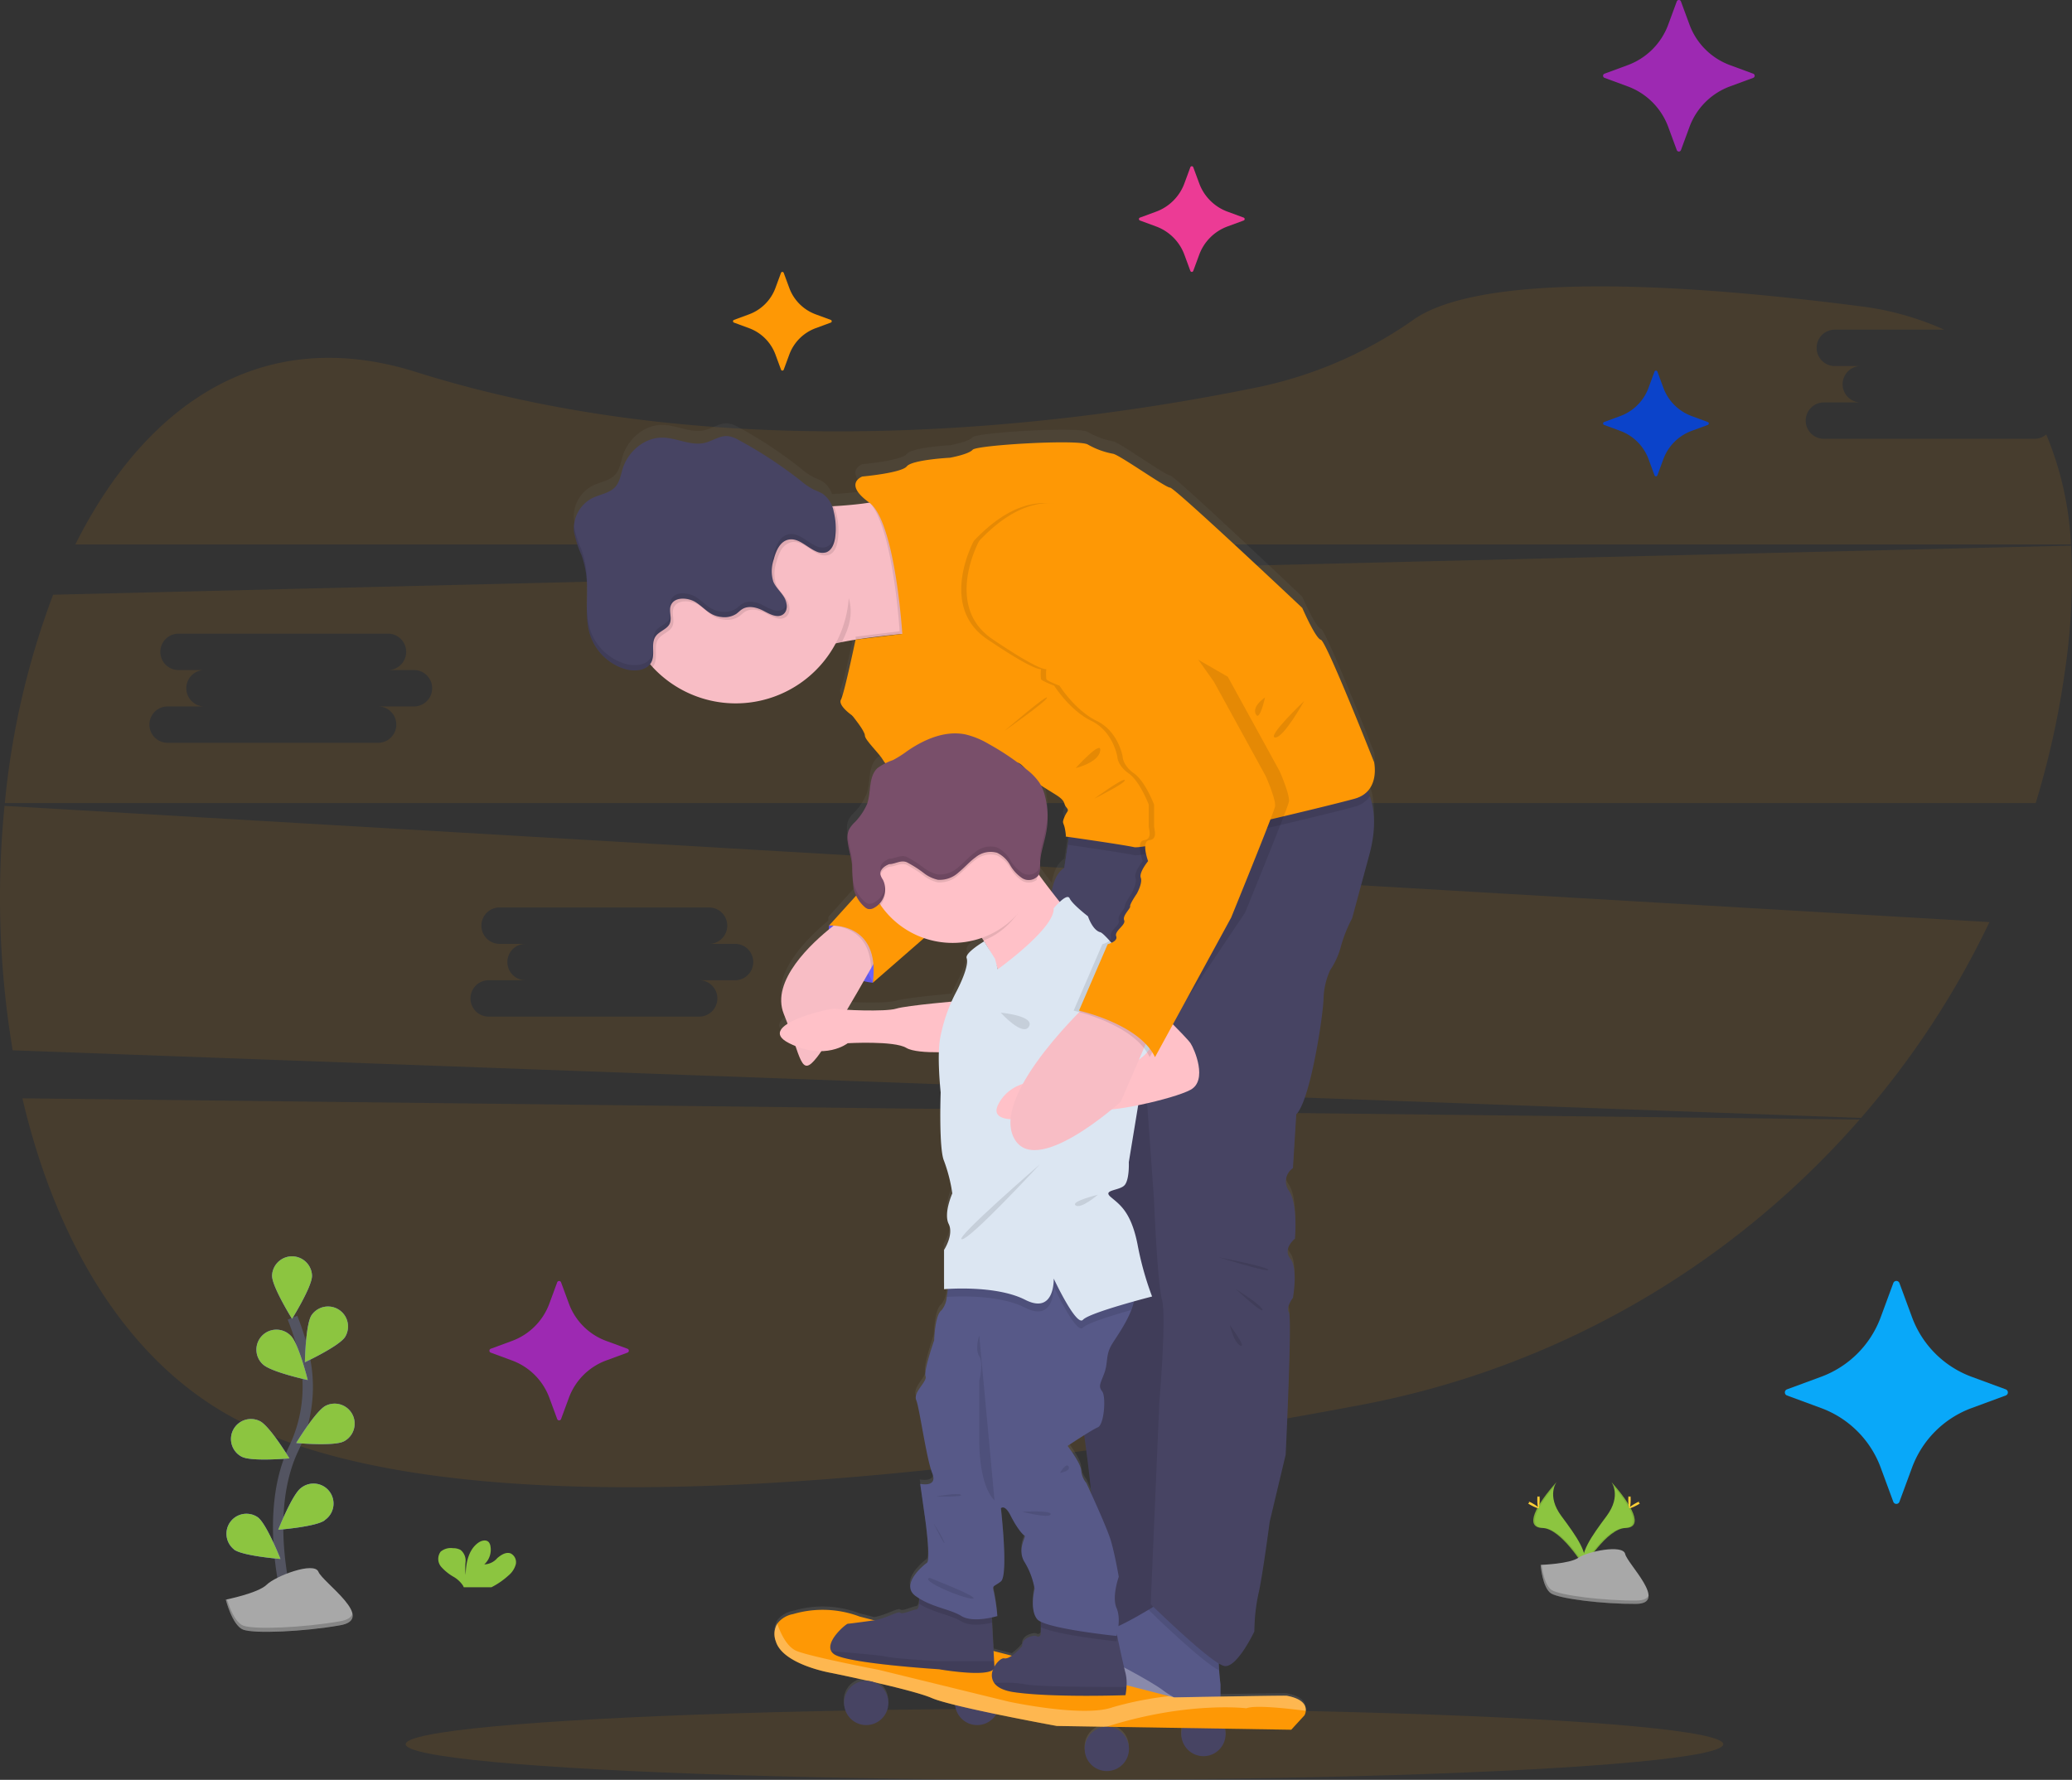 <svg xmlns="http://www.w3.org/2000/svg" xmlns:xlink="http://www.w3.org/1999/xlink" width="401.795" height="345.194" viewBox="0 0 401.795 345.194">
  <rect x="0" y="0" width="401.795" height="345.194" fill="#333333" stroke="none"/>
  <defs>
    <linearGradient id="linear-gradient" x1="0.5" y1="1.001" x2="0.5" gradientUnits="objectBoundingBox">
      <stop offset="0" stop-color="gray" stop-opacity="0.251"/>
      <stop offset="0.54" stop-color="gray" stop-opacity="0.122"/>
      <stop offset="1" stop-color="gray" stop-opacity="0.102"/>
    </linearGradient>
  </defs>
  <g id="Group_15417" data-name="Group 15417" transform="translate(-13.103 -225.456)">
    <g id="undraw_fatherhood_7i19" transform="translate(13.112 281.003)">
      <path id="Path_14" data-name="Path 14" d="M63.3,484.53c6.358,27.174,19.817,50.664,41.084,62.065,44.208,23.662,143.9,11.456,218.3-2.564a170.371,170.371,0,0,0,96.883-55.382Z" transform="translate(-58.966 -327.063)" fill="#fe9805" opacity="0.1"/>
      <path id="Path_15" data-name="Path 15" d="M471.248,84.117H430.424a3.527,3.527,0,0,1,0-7.054h7.057a3.53,3.53,0,0,1,0-7.057h-5.039a3.53,3.53,0,0,1,0-7.057H453.75a56.376,56.376,0,0,0-16.623-4.582c-58.1-7.46-78.842-2.523-86.16,2.564A81.363,81.363,0,0,1,321.1,74.02c-35.847,7.394-102.885,16.294-163.647-2.849-30.2-9.522-52.642,6.563-66.1,33.43H478.335a63.053,63.053,0,0,0-4.794-21.329A3.5,3.5,0,0,1,471.248,84.117Z" transform="translate(-76.75 -54.56)" fill="#fe9805" opacity="0.1"/>
      <path id="Path_16" data-name="Path 16" d="M52.319,329.66A179.859,179.859,0,0,0,53.9,377.069L412.325,390.18a168.411,168.411,0,0,0,24.9-37.982ZM194.08,363.478h-7.057a3.527,3.527,0,1,1,0,7.054H146.2a3.527,3.527,0,0,1,0-7.054h7.057a3.53,3.53,0,0,1,0-7.057h-5.039a3.53,3.53,0,0,1,0-7.057h40.824a3.53,3.53,0,0,1,0,7.057h5.039a3.53,3.53,0,0,1,0,7.057Z" transform="translate(-51.45 -228.911)" fill="#fe9805" opacity="0.1"/>
      <path id="Path_17" data-name="Path 17" d="M454.676,191.84,63.365,201.362A156.127,156.127,0,0,0,54,241.768H447.82a167.388,167.388,0,0,0,5.688-25.757A122.036,122.036,0,0,0,454.676,191.84ZM133.443,223.028h-7.057a3.527,3.527,0,1,1,0,7.054H85.562a3.527,3.527,0,0,1,0-7.054h7.057a3.53,3.53,0,0,1,0-7.057H87.58a3.53,3.53,0,0,1,0-7.057H128.4a3.53,3.53,0,0,1,0,7.057h5.039a3.53,3.53,0,0,1,0,7.057Z" transform="translate(-53.072 -141.565)" fill="#fe9805" opacity="0.1"/>
      <ellipse id="Ellipse_7" data-name="Ellipse 7" cx="127.753" cy="6.914" rx="127.753" ry="6.914" transform="translate(78.657 275.818)" fill="#fe9805" opacity="0.1"/>
      <path id="Path_18" data-name="Path 18" d="M895.069,687.74s2.011,2.633-.93,6.592-5.365,7.325-4.395,9.8c0,0,4.435-7.38,8.057-7.482S899.039,692.179,895.069,687.74Z" transform="translate(-582.602 -455.851)" fill="#8cc540"/>
      <path id="Path_19" data-name="Path 19" d="M895.28,687.74a3.4,3.4,0,0,1,.41.824c3.523,4.142,5.4,8.006,2.014,8.1-3.157.092-6.94,5.732-7.845,7.156a2.787,2.787,0,0,0,.106.326s4.435-7.38,8.057-7.482S899.25,692.179,895.28,687.74Z" transform="translate(-582.814 -455.851)" opacity="0.1"/>
      <path id="Path_20" data-name="Path 20" d="M914.065,695.874c0,.927-.1,1.677-.231,1.677s-.234-.751-.234-1.677.132-.491.26-.491S914.065,694.947,914.065,695.874Z" transform="translate(-597.86 -460.63)" fill="#ffd037"/>
      <path id="Path_21" data-name="Path 21" d="M915.625,698.818c-.813.443-1.52.71-1.582.6s.549-.564,1.362-1.007.491-.121.553,0S916.438,698.375,915.625,698.818Z" transform="translate(-598.137 -462.468)" fill="#ffd037"/>
      <path id="Path_22" data-name="Path 22" d="M867.823,687.74s-2.011,2.633.93,6.592,5.362,7.325,4.395,9.8c0,0-4.439-7.38-8.057-7.482S863.85,692.179,867.823,687.74Z" transform="translate(-565.985 -455.851)" fill="#8cc540"/>
      <path id="Path_23" data-name="Path 23" d="M867.81,687.74a3.244,3.244,0,0,0-.41.824c-3.523,4.142-5.4,8.006-2.014,8.1,3.153.092,6.958,5.732,7.845,7.156-.029.11-.066.216-.106.326,0,0-4.439-7.38-8.057-7.482S863.836,692.179,867.81,687.74Z" transform="translate(-565.971 -455.851)" opacity="0.1"/>
      <path id="Path_24" data-name="Path 24" d="M865.43,695.874c0,.927.1,1.677.231,1.677s.234-.751.234-1.677-.132-.491-.26-.491S865.43,694.947,865.43,695.874Z" transform="translate(-567.331 -460.63)" fill="#ffd037"/>
      <path id="Path_25" data-name="Path 25" d="M861.065,698.818c.813.443,1.524.71,1.586.6s-.549-.564-1.362-1.007-.491-.121-.553,0S860.252,698.375,861.065,698.818Z" transform="translate(-564.252 -462.468)" fill="#ffd037"/>
      <path id="Path_26" data-name="Path 26" d="M867.18,726.329s5.625-.176,7.325-1.381,8.654-2.652,9.075-.732,8.453,9.628,2.1,9.68-14.755-.989-16.447-2.018S867.18,726.329,867.18,726.329Z" transform="translate(-568.44 -478.377)" fill="#a8a8a8"/>
      <path id="Path_27" data-name="Path 27" d="M885.8,738.5c-6.35.051-14.755-.989-16.447-2.018-1.289-.787-1.8-3.6-1.974-4.9h-.187s.366,4.534,2.047,5.567,10.1,2.069,16.447,2.018c1.831,0,2.468-.667,2.432-1.633C887.86,738.125,887.161,738.487,885.8,738.5Z" transform="translate(-568.446 -483.636)" opacity="0.2"/>
      <path id="Path_28" data-name="Path 28" d="M297.114,725.474a4.3,4.3,0,0,0,1.406-2.121,1.9,1.9,0,0,0-.982-2.157c-.9-.344-1.864.282-2.6.912a3.461,3.461,0,0,1-2.52,1.216,3.834,3.834,0,0,0,1.187-3.593,1.508,1.508,0,0,0-.33-.732c-.5-.535-1.406-.308-2.007.114-1.9,1.34-2.435,3.93-2.446,6.255a11.759,11.759,0,0,1-.033-2.564,2.648,2.648,0,0,0-.967-2.282,2.931,2.931,0,0,0-1.465-.344,3.062,3.062,0,0,0-2.4.678,2.355,2.355,0,0,0,.1,2.93,9.5,9.5,0,0,0,2.476,1.985,5.493,5.493,0,0,1,1.773,1.688,2.1,2.1,0,0,1,.132.3h5.365A14.935,14.935,0,0,0,297.114,725.474Z" transform="translate(-198.519 -475.464)" fill="#8cc540"/>
      <path id="Path_29" data-name="Path 29" d="M200.741,656.483s-5.149-17.473.963-30.331a27.6,27.6,0,0,0,2.241-17.319,46.226,46.226,0,0,0-2.45-8.123" transform="translate(-144.787 -400.694)" fill="none" stroke="#535461" stroke-miterlimit="10" stroke-width="2"/>
      <path id="Path_30" data-name="Path 30" d="M203.243,572c0,2.142-3.875,8.354-3.875,8.354s-3.878-6.226-3.878-8.354a3.878,3.878,0,0,1,7.753,0Z" transform="translate(-142.744 -380.119)" fill="#6c63ff"/>
      <path id="Path_31" data-name="Path 31" d="M220.673,600.7c-1.161,1.8-7.793,4.9-7.793,4.9s.121-7.325,1.285-9.119a3.878,3.878,0,0,1,6.508,4.215Z" transform="translate(-153.765 -396.948)" fill="#6c63ff"/>
      <path id="Path_32" data-name="Path 32" d="M217.473,653.545c-1.912.963-9.2.3-9.2.3s3.8-6.259,5.713-7.222a3.878,3.878,0,1,1,3.491,6.926Z" transform="translate(-150.844 -429.527)" fill="#6c63ff"/>
      <path id="Path_33" data-name="Path 33" d="M207.78,695.66c-1.721,1.275-9.02,1.831-9.02,1.831s2.688-6.808,4.395-8.083a3.878,3.878,0,1,1,4.611,6.226Z" transform="translate(-144.816 -456.352)" fill="#6c63ff"/>
      <path id="Path_34" data-name="Path 34" d="M188.486,613.775c1.535,1.491,8.691,3.04,8.691,3.04s-1.754-7.109-3.3-8.6a3.878,3.878,0,1,0-5.4,5.563Z" transform="translate(-137.509 -404.71)" fill="#6c63ff"/>
      <path id="Path_35" data-name="Path 35" d="M175.877,661.685c1.912.963,9.2.3,9.2.3s-3.8-6.255-5.713-7.222a3.878,3.878,0,1,0-3.491,6.926Z" transform="translate(-128.961 -434.686)" fill="#6c63ff"/>
      <path id="Path_36" data-name="Path 36" d="M172.892,711.523c1.721,1.271,9.017,1.831,9.017,1.831s-2.684-6.808-4.395-8.083A3.878,3.878,0,0,0,172.9,711.5Z" transform="translate(-127.529 -466.548)" fill="#6c63ff"/>
      <path id="Path_37" data-name="Path 37" d="M203.243,572c0,2.142-3.875,8.354-3.875,8.354s-3.878-6.226-3.878-8.354a3.878,3.878,0,0,1,7.753,0Z" transform="translate(-142.744 -380.119)" fill="#8cc540"/>
      <path id="Path_38" data-name="Path 38" d="M220.673,600.7c-1.161,1.8-7.793,4.9-7.793,4.9s.121-7.325,1.285-9.119a3.878,3.878,0,0,1,6.508,4.215Z" transform="translate(-153.765 -396.948)" fill="#8cc540"/>
      <path id="Path_39" data-name="Path 39" d="M217.473,653.545c-1.912.963-9.2.3-9.2.3s3.8-6.259,5.713-7.222a3.878,3.878,0,1,1,3.491,6.926Z" transform="translate(-150.844 -429.527)" fill="#8cc540"/>
      <path id="Path_40" data-name="Path 40" d="M207.78,695.66c-1.721,1.275-9.02,1.831-9.02,1.831s2.688-6.808,4.395-8.083a3.878,3.878,0,1,1,4.611,6.226Z" transform="translate(-144.816 -456.352)" fill="#8cc540"/>
      <path id="Path_41" data-name="Path 41" d="M188.486,613.775c1.535,1.491,8.691,3.04,8.691,3.04s-1.754-7.109-3.3-8.6a3.878,3.878,0,1,0-5.4,5.563Z" transform="translate(-137.509 -404.71)" fill="#8cc540"/>
      <path id="Path_42" data-name="Path 42" d="M175.877,661.685c1.912.963,9.2.3,9.2.3s-3.8-6.255-5.713-7.222a3.878,3.878,0,1,0-3.491,6.926Z" transform="translate(-128.961 -434.686)" fill="#8cc540"/>
      <path id="Path_43" data-name="Path 43" d="M172.892,711.523c1.721,1.271,9.017,1.831,9.017,1.831s-2.684-6.808-4.395-8.083A3.878,3.878,0,0,0,172.9,711.5Z" transform="translate(-127.529 -466.548)" fill="#8cc540"/>
      <path id="Path_44" data-name="Path 44" d="M171,739.421s6.27-1.245,7.94-2.9,9.192-4.563,10.027-2.49,11.28,9.127,4.175,10.372-16.711,1.659-18.8.828S171,739.421,171,739.421Z" transform="translate(-127.223 -484.73)" fill="#a8a8a8"/>
      <path id="Path_45" data-name="Path 45" d="M193.153,754.118c-7.1,1.245-16.711,1.659-18.8.831-1.589-.634-2.7-3.662-3.131-5.08l-.223.047s1.256,4.977,3.344,5.8,11.7.414,18.8-.828c2.051-.366,2.637-1.2,2.417-2.271C195.395,753.316,194.681,753.851,193.153,754.118Z" transform="translate(-127.223 -495.227)" opacity="0.2"/>
      <path id="Path_46" data-name="Path 46" d="M509.239,196.442c1.967-2.2,1.2-5.622,1.2-5.622s-9.28-23.651-10.309-23.911-3.611-6.226-3.611-6.226S471.77,137.16,470.88,137.16s-9.925-6.5-11.082-6.625a15.156,15.156,0,0,1-4.9-1.831c-1.934-1.051-21.527.132-22.3,1.04s-4.395,1.56-4.395,1.56-7.347.388-8.379,1.688-8.632,1.989-8.632,1.989-3.739,1.392,1.337,5.087h0c-1.626.256-3.527.454-5.457.593-.483.033-.974.066-1.465.092h-.289a4.79,4.79,0,0,0-1.8-2.421,15.109,15.109,0,0,0-1.71-.795,13.654,13.654,0,0,1-2.534-1.74,83.057,83.057,0,0,0-11.983-7.94,5.739,5.739,0,0,0-2.135-.8c-1.571-.15-2.974.952-4.512,1.322-2.7.648-5.428-1-8.207-1.025-3.472-.033-6.632,2.67-7.691,6-.392,1.234-.568,2.608-1.414,3.585-1.1,1.278-2.956,1.465-4.461,2.223a6.731,6.731,0,0,0-3.618,5.966v.029a3.452,3.452,0,0,0,.033.582,20.35,20.35,0,0,0,1.428,4.5,18.614,18.614,0,0,1,1.025,4.724.244.244,0,0,1,0,.051c.022.267.04.535.051.806v.949c0,1.4-.048,2.809-.044,4.208v.861a4.935,4.935,0,0,0,.022.564v.2a4.971,4.971,0,0,0,.044.52.921.921,0,0,0,.018.223,3.767,3.767,0,0,0,.062.5l.033.234c.026.165.055.33.084.494l.044.227c.037.176.081.366.125.527.018.062.029.121.044.183q.1.366.22.7a10.32,10.32,0,0,0,6.834,6.442,6.347,6.347,0,0,0,1.813.227,3.767,3.767,0,0,0,2.8-1.117c.161.183.319.366.487.549a21.948,21.948,0,0,0,35.645-4.761c.385-.084.765-.161,1.15-.234.667-.124,1.337-.242,2.011-.366l.648-.1h0l.256-.044c3.3-.52,6.5-.868,8.79-1.1l-9.061,1.124s-2.2,10.551-2.831,11.719,2.2,3.117,2.2,3.117,2.45,2.988,2.45,3.9,2.835,3.508,3.607,4.937a2.2,2.2,0,0,0,.366.494,5.182,5.182,0,0,0-1.56.949c-1.791,1.7-1.194,4.669-2.014,7a11.871,11.871,0,0,1-2.619,3.805,5.192,5.192,0,0,0-.923,1.278,3.143,3.143,0,0,0-.245.981h0a4.813,4.813,0,0,0-.022.564v.066a2.127,2.127,0,0,0,.029.432v.187c.179,1.531.7,3.01.857,4.541a43.67,43.67,0,0,0,.282,4.563,6.8,6.8,0,0,0,.505,1.505l-5.244,5.86s-.033.289-.044.765c-4.373,3.629-11.133,10.478-8.72,16.517q.4.993.732,1.9c-1.776,1.132-2.362,2.476.3,3.816.421.212.828.4,1.227.56,1.366,4.01,1.9,5.127,4.19,2.172.245-.322.531-.732.842-1.176a8.913,8.913,0,0,0,5.087-1.556s9.02-.52,11.353.912c1.168.732,3.915.879,6.347.861a66.472,66.472,0,0,0,.366,7.845s-.388,11.046.645,13.386a30.766,30.766,0,0,1,1.6,6.369s-1.732,3.9-.7,5.977-.9,5.069-.9,5.069v7.665l.732-.051c-.055.516-.125,1.058-.216,1.575a4.592,4.592,0,0,1-1.022,2.619c-1.289.927-1.417,5.86-1.417,5.86s-2.062,5.981-1.677,7.021-2.446,3.117-1.8,4.677,1.963,11.434,3.109,14.283-2.337,2.08-2.337,2.08l1.029,7.405s1.033,7.537.26,8.057-5.219,4.289-2.161,6.5c.238.172.48.33.732.48a7.916,7.916,0,0,1-.026,1.025c-.059.582-.205,1.047-.531,1.1-.908.132-2.714,1.04-3.095.652s-2.564.981-4.761,1.428l-.3.048-2.853-.732a20.077,20.077,0,0,0-12.891-.476,4.935,4.935,0,0,0-3.073,1.868,4.041,4.041,0,0,0-.278,3.457c1.377,4.593,10.764,6.175,10.764,6.175s3.252.67,7.16,1.556h-.392a4.311,4.311,0,1,0,1.465.267,87.484,87.484,0,0,1,11.24,3.109,34.384,34.384,0,0,0,4.516,1.355,4.285,4.285,0,0,0,7.977,1.795c5.981,1.249,11.741,2.307,11.741,2.307l9.621.157h.066a4.287,4.287,0,1,0,.059,0l14.565.238a4.3,4.3,0,1,0,8.292.135l12.847.209,2.564-2.82a2.279,2.279,0,0,0,.253-.883c.077-.927-.4-2.333-3.684-2.93-.242-.044-6.936.062-12.851.161v-2.322s-.165-1.278-.267-2.783c-.029-.443-.055-.9-.066-1.359a3.525,3.525,0,0,0,1.1.5c2.45.392,5.8-6.757,5.8-6.757a37.228,37.228,0,0,1,.773-7.277c.773-3.248,2.2-14.166,2.2-14.166l3.1-13.122s1.282-26.772.637-27.812.776-2.86.776-2.86,1.029-5.717-.516-7.665.9-3.9.9-3.9.645-6.757-1.161-9.354.846-4.417.846-4.417l.645-10.525c2.706-2.728,5.153-18.971,5.285-22.479a14.436,14.436,0,0,1,1.289-5.721,15.132,15.132,0,0,0,2.062-4.549,26.961,26.961,0,0,1,2.2-5.585l3.351-12.478c1.351-5.032,1.007-8.753.11-11.4C509.521,197.109,509.382,196.768,509.239,196.442Zm-60.542.732c2.062,1.3,1.417,1.688,2.062,2.468s.128.648-.388,1.948-.128.912.128,2.34.132,1.428.132,1.428l.645.092-.9,6.032c-1.465.956-2.135,2.787-2.439,4.677-.864-1.128-1.736-2.3-2.516-3.391a5,5,0,0,0,.223-1.978c.029-2.2.85-4.3,1.227-6.46a16.322,16.322,0,0,0-.209-6.632,10.076,10.076,0,0,0-.861-2.355c.835.557,1.893,1.216,2.893,1.846Zm2.318,127.35s1.63-1.1,3.212-2.1c.531,3.856,1.033,7.867,1.388,11.492-.568-1.26-.963-2.117-.963-2.117a4.358,4.358,0,0,1-1-2.468c-.062-1.414-2.641-4.794-2.641-4.794Zm-9.665-133.572a3.121,3.121,0,0,1,1.377,1.073c-.454-.366-.912-.732-1.381-1.077Zm-23.589,48.079c-1.487.469-6.526.4-9.522.223,1.121-1.915,2.234-3.864,3.223-5.611a11.906,11.906,0,0,0,1.776.319l9.811-8.617a16.9,16.9,0,0,0,11.39-.073l.267.418c.114.183.234.366.366.571l-.245-.4s-3.787,2.256-3.4,3.3-.513,3.637-1.93,6.42c-.366.7-.685,1.384-.992,2.077C425.3,237.954,419.249,238.562,417.762,239.031ZM436.378,359.1l-.055-1.029c.623-.135,1.033-.26,1.033-.26a40.529,40.529,0,0,0-.645-4.549c-.388-1.56-.187-1.04,1.322-2.2s0-14.283,0-14.283.732-.912,1.893,1.428,2.326,3.769,2.714,3.9-1.549,2.732,0,5.2a14.943,14.943,0,0,1,1.93,5.2s-1.029,4.127.516,5.962a2.271,2.271,0,0,0,.732.5c0,.341,0,.7,0,1.044a12.789,12.789,0,0,1-.033,1.4.516.516,0,0,1-.824.322c-.4-.26-2.93.322-2.758,1.952a11.985,11.985,0,0,1-2.022,1.893l-3.512-.908Z" transform="translate(-243.995 -100.498)" fill="url(#linear-gradient)"/>
      <path id="Path_47" data-name="Path 47" d="M490.314,390.487s-1.227,10.053,8.5,11.082l1.465-6.958-3.065-4.124L492.826,389Z" transform="translate(-329.563 -266.519)" fill="#6c63ff"/>
      <path id="Path_48" data-name="Path 48" d="M492.826,389l-2.512,1.483s-1.227,10.053,8.5,11.082" transform="translate(-329.563 -266.519)" opacity="0.1"/>
      <path id="Path_49" data-name="Path 49" d="M490.6,192.177s-6.567.4-13.151,1.494q-1.011.172-2.011.366c-.388.073-.769.15-1.15.234-3.45.71-6.592,1.633-8.423,2.813-2.2,1.41-2.93-2.388-3-7.665-.029-1.857.033-3.893.132-5.951.128-2.381.315-4.79.513-6.958.436-4.8.938-8.541.938-8.541s2.3,0,5.373-.106l.989-.037c.963-.037,1.985-.088,3.014-.15.487-.026.978-.055,1.465-.092,1.948-.139,3.871-.337,5.493-.593a12,12,0,0,0,3.893-1.1C488.156,163.82,490.6,192.177,490.6,192.177Z" transform="translate(-312.195 -125.052)" fill="#f8bdc5"/>
      <path id="Path_50" data-name="Path 50" d="M612.023,335.192l-1.282,8.508s-2.794,3.479-2.428,5.413S611.9,436.5,611.9,436.5s6.318,36.089,4.124,40.729-.128,15.47-.128,15.47l13.148-2.062L633.44,332.87Z" transform="translate(-404.357 -230.946)" fill="#474463"/>
      <path id="Path_51" data-name="Path 51" d="M612.023,335.192l-1.282,8.508s-2.794,3.479-2.428,5.413S611.9,436.5,611.9,436.5s6.318,36.089,4.124,40.729-.128,15.47-.128,15.47l13.148-2.062L633.44,332.87Z" transform="translate(-404.357 -230.946)" opacity="0.1"/>
      <path id="Path_52" data-name="Path 52" d="M653.17,758.095c-.417.692-.384,2.728-.267,4.461.1,1.491.267,2.758.267,2.758v8.764s-14.049-4.9-21.783-10.053c-3.19-2.128-4.1-4.105-3.922-5.688a4.632,4.632,0,0,1,3.922-3.721c1.157,0,4.812-2.018,7.808-3.8,2.355-1.4,4.311-2.644,4.311-2.644S653.943,756.806,653.17,758.095Z" transform="translate(-416.502 -494.15)" fill="#575988"/>
      <path id="Path_53" data-name="Path 53" d="M673.505,758.095c-.417.692-.385,2.728-.267,4.461-3.124-1.465-12.8-10.848-13.708-11.741,2.355-1.4,4.311-2.644,4.311-2.644S674.278,756.806,673.505,758.095Z" transform="translate(-436.838 -494.15)" opacity="0.1"/>
      <path id="Path_54" data-name="Path 54" d="M669.547,326.424,666.2,338.8a26.848,26.848,0,0,0-2.2,5.541,15.049,15.049,0,0,1-2.062,4.512,14.284,14.284,0,0,0-1.289,5.669c-.128,3.483-2.564,19.593-5.285,22.3l-.645,10.441a3.1,3.1,0,0,0-.773,4.395c1.791,2.593,1.161,9.28,1.161,9.28s-2.45,1.934-.9,3.867.513,7.607.513,7.607-1.417,1.8-.773,2.835-.637,27.585-.637,27.585l-3.1,13.016s-1.421,10.829-2.2,14.052a36.306,36.306,0,0,0-.773,7.215s-3.351,7.09-5.8,6.706-14.3-11.99-14.3-11.99l1.674-39.187s1.417-16.627.516-19.85-1.545-19.333-1.545-19.333l-1.805-25.391-18.026-28.357s-1.307-8.251,2.428-10.7l.677-4.457.612-4.05,21.4-2.322,32.737-8.5a10.555,10.555,0,0,1,3.845,5.442C670.55,317.741,670.9,321.432,669.547,326.424Z" transform="translate(-404.005 -216.249)" fill="#474463"/>
      <path id="Path_55" data-name="Path 55" d="M587.068,367.2s-15.21,18.678-14.565,13.459c.4-3.278-1.677-7.281-3.3-9.811-.956-1.505-1.747-2.49-1.747-2.49s9.28-17.011,9.8-14.693A18.917,18.917,0,0,0,579.875,358C582.787,362.018,587.068,367.2,587.068,367.2Z" transform="translate(-378.487 -243.987)" fill="#ffc1c8"/>
      <path id="Path_56" data-name="Path 56" d="M653.17,789.859v1.831s-14.049-4.9-21.783-10.053c-3.19-2.128-4.1-4.106-3.922-5.688,4.27,2.161,12.214,6.281,14.62,8.138C644.128,785.662,649.409,788.156,653.17,789.859Z" transform="translate(-416.502 -511.756)" fill="#fff" opacity="0.3"/>
      <circle id="Ellipse_8" data-name="Ellipse 8" cx="4.296" cy="4.296" r="4.296" transform="translate(229.064 276.466)" fill="#474463"/>
      <circle id="Ellipse_9" data-name="Ellipse 9" cx="4.296" cy="4.296" r="4.296" transform="translate(185.183 270.435)" fill="#474463"/>
      <path id="Path_57" data-name="Path 57" d="M564.571,774.993a2.266,2.266,0,0,1-.253.875l-2.564,2.794-35.832-.575-9.636-.158s-20.282-3.692-24.234-5.413-19.487-4.871-19.487-4.871-9.383-1.575-10.76-6.127a3.938,3.938,0,0,1,.278-3.428,4.943,4.943,0,0,1,3.073-1.857,20.252,20.252,0,0,1,12.891.476l60.062,15.451.93.238s21.41-.4,21.842-.322C564.168,772.678,564.648,774.074,564.571,774.993Z" transform="translate(-311.368 -498.735)" fill="#fe9805"/>
      <path id="Path_58" data-name="Path 58" d="M564.571,779.642c-3.6-.469-9.888-1.161-11.507-.494,0,0-11.43-1.414-27.156,3.589l-9.621-.157s-20.282-3.692-24.234-5.413-19.487-4.871-19.487-4.871-9.383-1.575-10.76-6.127a3.938,3.938,0,0,1,.278-3.428c.641,1.868,1.875,4.574,3.845,5.332,3.095,1.19,15.814,3.615,15.814,3.615l25.175,6.164s14.536,3.153,20.194,1.1a64.98,64.98,0,0,1,10.987-2.161l.93.238s21.41-.4,21.842-.322C564.168,777.327,564.648,778.722,564.571,779.642Z" transform="translate(-311.368 -503.384)" fill="#fff" opacity="0.3"/>
      <path id="Path_59" data-name="Path 59" d="M602.727,771.775a11.9,11.9,0,0,1-.2,1.608s-14.239.509-21.652-.59c-2.047-.3-3.2-.96-3.78-1.743a2.677,2.677,0,0,1-.267-2.564,4.034,4.034,0,0,1,.311-.689c.553-.967,1.4-1.652,1.868-1.56,1.289.26,3.5-2.384,3.5-2.384-.176-1.615,2.362-2.2,2.758-1.934a.516.516,0,0,0,.824-.322c.026-.121.033-.7.033-1.384,0-1.135-.033-2.564-.033-2.564l14.312,1.74.568,2.736c.52,2.439,1.245,5.79,1.556,6.936a8.275,8.275,0,0,1,.2,2.714Z" transform="translate(-384.291 -500.158)" fill="#474463"/>
      <path id="Path_60" data-name="Path 60" d="M603.553,794.814a11.911,11.911,0,0,1-.2,1.608s-14.239.509-21.652-.59c-2.047-.3-3.2-.96-3.779-1.743a23.347,23.347,0,0,1,5.9.2C586.006,794.828,599.063,794.828,603.553,794.814Z" transform="translate(-385.116 -523.196)" opacity="0.1"/>
      <path id="Path_61" data-name="Path 61" d="M522.9,760.2a.732.732,0,0,1-.311.689c-1.8,1.392-10.449-.121-10.449-.121s-17.667-1.1-20.308-2.9a1.863,1.863,0,0,1-.582-.612c-1.1-1.985,2.879-5.318,3.223-5.318s5.094-.648,5.413-.711c2.2-.443,4.395-1.805,4.761-1.417s2.2-.516,3.091-.645c.326-.048.476-.509.531-1.1a12.209,12.209,0,0,0-.081-2.391l14.111,3.8.125,2.249.406,7.486.051.919A.336.336,0,0,1,522.9,760.2Z" transform="translate(-330.065 -492.572)" fill="#474463"/>
      <path id="Path_62" data-name="Path 62" d="M512.51,780.812s-17.667-1.1-20.307-2.9a1.864,1.864,0,0,1-.582-.612c3.578.293,9.544.787,10.621,1.062,1.549.366,10.254.9,10.254.9h10.7l.051.919C523.716,782.775,512.51,780.812,512.51,780.812Z" transform="translate(-330.422 -512.612)" opacity="0.1"/>
      <circle id="Ellipse_10" data-name="Ellipse 10" cx="4.296" cy="4.296" r="4.296" transform="translate(163.67 270.435)" fill="#474463"/>
      <circle id="Ellipse_11" data-name="Ellipse 11" cx="4.296" cy="4.296" r="4.296" transform="translate(210.328 279.352)" fill="#474463"/>
      <path id="Path_63" data-name="Path 63" d="M484.534,394.582s-.813,1.465-2.036,3.64c-2.93,5.171-8.2,14.338-10.467,17.238-3.223,4.124-2.963.26-6.446-8.376-2.586-6.424,5.373-13.774,9.628-17.114,1.465-1.161,2.49-1.831,2.49-1.831Z" transform="translate(-313.601 -265.974)" fill="#f8bdc5"/>
      <path id="Path_64" data-name="Path 64" d="M499.656,432.83s-10.7.9-12.759,1.546-10.954.256-11.719,0-15.986,3.223-9.024,6.7,11.353,0,11.353,0,9.024-.516,11.353.9,10.826.645,10.826.645Z" transform="translate(-313.13 -294.297)" fill="#ffc1c8"/>
      <path id="Path_65" data-name="Path 65" d="M476.482,188.192c1.318,3.373.494,6.31-1.058,9.324-3.889.732-7.548,1.74-9.584,3.047-5.8,3.739-1.417-29.13-1.417-29.13s2.805,0,6.361-.143C469.707,176.2,473.787,181.306,476.482,188.192Z" transform="translate(-312.179 -128.542)" opacity="0.1"/>
      <path id="Path_66" data-name="Path 66" d="M424.942,177.359a21.974,21.974,0,1,1-2.2-9.606,21.974,21.974,0,0,1,2.2,9.606Z" transform="translate(-260.309 -118.441)" fill="#f8bdc5"/>
      <path id="Path_67" data-name="Path 67" d="M675.442,315.092a5.032,5.032,0,0,1-2.93,2.033c-5.028,1.417-40.476,9.925-42.794,9.408-2.047-.454-10.833-1.718-12.858-2.007l.612-4.051,21.4-2.322,32.737-8.5A10.574,10.574,0,0,1,675.442,315.092Z" transform="translate(-409.795 -216.23)" opacity="0.1"/>
      <path id="Path_68" data-name="Path 68" d="M516.929,192.137a123.546,123.546,0,0,0-12.507,1.392.86.86,0,0,0-.022-.575l8.57-1.058s-1.253-20.143-5.86-24.97a12,12,0,0,0,3.893-1.1C514.482,163.78,516.929,192.137,516.929,192.137Z" transform="translate(-338.522 -125.012)" opacity="0.1"/>
      <path id="Path_69" data-name="Path 69" d="M500.69,143.773s7.607-.685,8.636-1.974,8.379-1.674,8.379-1.674,3.607-.645,4.395-1.549,20.362-2.062,22.3-1.029a15.487,15.487,0,0,0,4.9,1.806c1.161.132,10.181,6.57,11.082,6.57s25.636,23.333,25.636,23.333,2.564,5.929,3.611,6.186,10.313,23.717,10.313,23.717,1.289,5.669-3.736,7.09-40.476,9.925-42.794,9.409-13.276-2.062-13.276-2.062.128,0-.128-1.417-.645-1.033-.132-2.322,1.033-1.161.388-1.934,0-1.161-2.062-2.45-4.395-2.706-4.512-3.091-1.934-2.966-2.835-3.095-26.167-7.218-26.167-7.218l-5.929-1.934s-2.835-1.934-2.2-3.091,2.831-11.628,2.831-11.628l9.064-1.117s-1.351-21.827-6.427-25.49S500.69,143.773,500.69,143.773Z" transform="translate(-333.493 -106.899)" fill="#fe9805"/>
      <path id="Path_70" data-name="Path 70" d="M502.071,394.582s-.813,1.465-2.036,3.64c-.19-6.724-4.893-8.028-7.284-8.251,1.465-1.161,2.49-1.831,2.49-1.831Z" transform="translate(-331.138 -265.974)" opacity="0.1"/>
      <path id="Path_71" data-name="Path 71" d="M494.276,272.34l.623,3.479s2.45,2.966,2.45,3.867,2.835,3.479,3.611,4.9,3.479,1.677,2.446,4.127-6.958,21.139-6.958,21.139l-6.057,6.7s10.053-.9,8.5,11.082l13.02-11.353,10.2-18.55s-9.925-18.817-10.309-20.362S494.276,272.34,494.276,272.34Z" transform="translate(-329.642 -192.584)" fill="#fe9805"/>
      <path id="Path_72" data-name="Path 72" d="M583.31,278.714s8.248-5.8,8.248-6.446S583.31,278.714,583.31,278.714Z" transform="translate(-388.532 -192.512)" opacity="0.1"/>
      <path id="Path_73" data-name="Path 73" d="M621,302.887s4.395-1.033,4.761-3.351S621,302.887,621,302.887Z" transform="translate(-412.419 -209.467)" opacity="0.1"/>
      <path id="Path_74" data-name="Path 74" d="M630.82,319.535s6.189-3.065,5.929-3.6S630.82,319.535,630.82,319.535Z" transform="translate(-418.642 -220.185)" opacity="0.1"/>
      <path id="Path_75" data-name="Path 75" d="M717.907,272.23s-2.564,1.674-1.8,3.241S717.907,272.23,717.907,272.23Z" transform="translate(-472.604 -192.514)" opacity="0.1"/>
      <path id="Path_76" data-name="Path 76" d="M731.8,274.1s-7.3,6.958-5.651,7.09S731.8,274.1,731.8,274.1Z" transform="translate(-478.905 -193.699)" opacity="0.1"/>
      <path id="Path_77" data-name="Path 77" d="M696.64,568.68s9.409,1.805,9.665,2.45S696.64,568.68,696.64,568.68Z" transform="translate(-460.357 -380.395)" opacity="0.1"/>
      <path id="Path_78" data-name="Path 78" d="M705.79,585.57s5.025,3.095,5.153,4S705.79,585.57,705.79,585.57Z" transform="translate(-466.156 -391.099)" opacity="0.1"/>
      <path id="Path_79" data-name="Path 79" d="M702.62,604.58s.773,3.479,2.062,4S702.62,604.58,702.62,604.58Z" transform="translate(-464.147 -403.147)" opacity="0.1"/>
      <path id="Path_80" data-name="Path 80" d="M422.583,167.594a.248.248,0,0,1-.018.114c-.176,1.146-.645,2.388-1.721,2.769a2.739,2.739,0,0,1-1.952-.179c-1.831-.8-3.461-2.728-5.417-2.263a3.244,3.244,0,0,0-2.044,1.795,9.009,9.009,0,0,0-.732,1.967,7.033,7.033,0,0,0-.1,4.362,4.45,4.45,0,0,0,.33.645c.52.831,1.253,1.538,1.765,2.377.637,1.047.8,2.619-.19,3.336a2.011,2.011,0,0,1-1.707.238,10.154,10.154,0,0,1-2.084-.923c-1.3-.678-2.93-1.1-4.16-.315-.425.264-.765.645-1.172.923a4.226,4.226,0,0,1-2.831.59c-2.329-.238-3.2-1.714-4.981-2.857-1.3-.842-4.029-1.2-4.8.52-.5,1.1.242,2.483-.245,3.6s-2.036,1.465-2.754,2.505c-.945,1.37-.066,3.351-.758,4.871a2.484,2.484,0,0,1-.421.645,22.04,22.04,0,0,1,31.166-31.13l.989-.037c.963-.037,1.985-.088,3.014-.15a8.394,8.394,0,0,1,.568,1.608A13.4,13.4,0,0,1,422.583,167.594Z" transform="translate(-260.125 -118.397)" opacity="0.1"/>
      <path id="Path_81" data-name="Path 81" d="M374.137,166.568c-.5,1.1.238,2.483-.245,3.6s-2.044,1.465-2.754,2.505c-.949,1.373-.07,3.355-.758,4.871-.791,1.732-3.179,2-5.01,1.5a10.255,10.255,0,0,1-6.834-6.391c-1.242-3.534-.439-7.424-.762-11.155a18.506,18.506,0,0,0-1.025-4.684,19.877,19.877,0,0,1-1.428-4.464,6.636,6.636,0,0,1,3.582-6.523c1.509-.732,3.366-.941,4.464-2.2.842-.974,1.022-2.333,1.414-3.56,1.058-3.3,4.219-5.984,7.691-5.951,2.776.022,5.493,1.659,8.207,1.014,1.535-.366,2.93-1.465,4.512-1.307a5.724,5.724,0,0,1,2.135.795,83.208,83.208,0,0,1,11.979,7.874,13.486,13.486,0,0,0,2.538,1.725,15.746,15.746,0,0,1,1.71.787,5.515,5.515,0,0,1,2.139,3.483,13.3,13.3,0,0,1,.271,4.988c-.161,1.176-.623,2.494-1.74,2.886a2.736,2.736,0,0,1-1.956-.187c-1.831-.795-3.457-2.721-5.413-2.26-1.6.366-2.366,2.175-2.783,3.761a6.991,6.991,0,0,0-.1,4.365c.469,1.135,1.465,1.967,2.091,3.018s.806,2.622-.19,3.336c-1.1.795-2.589-.051-3.794-.681-1.289-.678-2.93-1.1-4.157-.319-.421.264-.762.645-1.172.927a4.263,4.263,0,0,1-2.827.586c-2.333-.238-3.2-1.714-4.981-2.857C377.635,165.2,374.917,164.843,374.137,166.568Z" transform="translate(-244.021 -104.787)" fill="#474463"/>
      <path id="Path_82" data-name="Path 82" d="M579.885,357.972c-.1.549-.853.612-1.007,1.146-1.465,5.168-4.688,9.815-9.661,11.719-.956-1.505-1.747-2.49-1.747-2.49s9.28-17.011,9.8-14.693A19.168,19.168,0,0,0,579.885,357.972Z" transform="translate(-378.493 -243.981)" opacity="0.1"/>
      <path id="Path_83" data-name="Path 83" d="M543.23,326.661a16.953,16.953,0,1,1-4.966-12.047A17.016,17.016,0,0,1,543.23,326.661Z" transform="translate(-341.564 -216.23)" fill="#ffc1c8"/>
      <path id="Path_84" data-name="Path 84" d="M552.021,749.508l.125,2.249c-1.491.33-4.325.762-5.977-.249-2.135-1.308-5.288-1.626-8.178-3.406a12.209,12.209,0,0,0-.081-2.392Z" transform="translate(-359.759 -492.591)" opacity="0.1"/>
      <path id="Path_85" data-name="Path 85" d="M617.373,762.12c-.1.5-.19.809-.19.809s-11.372-1.165-14.649-2.736c0-1.135-.033-2.564-.033-2.564l14.312,1.74Z" transform="translate(-400.694 -500.145)" opacity="0.1"/>
      <path id="Path_86" data-name="Path 86" d="M571.008,596c-.773,2.062-1.161,2.45-.385,3.479s.385,6.446-.846,6.958-5.86,3.607-5.86,3.607,2.564,3.351,2.641,4.761a4.314,4.314,0,0,0,1,2.45s3.97,8.508,4.761,11.214,1.516,6.958,1.516,6.958-1.388,3.867-.428,6.061,0,5.413,0,5.413-13.847-1.417-15.382-3.237-.513-5.915-.513-5.915a14.807,14.807,0,0,0-1.934-5.157c-1.549-2.45.366-5.025,0-5.156s-1.549-1.545-2.714-3.864-1.89-1.421-1.89-1.421,1.509,13.02,0,14.18-1.714.645-1.326,2.2a39.856,39.856,0,0,1,.645,4.512s-4.64,1.417-6.958,0-5.808-1.677-8.874-3.867,1.388-5.929,2.161-6.446-.256-7.991-.256-7.991L535.33,617.4s3.479.773,2.337-2.062-2.465-12.631-3.109-14.177,2.2-3.611,1.805-4.64,1.674-6.958,1.674-6.958.132-4.9,1.417-5.816a4.545,4.545,0,0,0,1.022-2.6,32.282,32.282,0,0,0,.4-4.219s29.515-2.062,34.283.773c2.146,1.275,2,3.622,1.1,6-1.1,2.9-3.355,5.86-3.922,6.933C571.268,592.609,571.781,593.942,571.008,596Z" transform="translate(-356.897 -385.162)" fill="#575988"/>
      <path id="Path_87" data-name="Path 87" d="M588.43,583.7c-3.662,1.029-8.541,2.542-9.335,3.41-1.289,1.421-5.673-7.991-5.673-7.991s.26,7.076-5.541,4.116c-5.021-2.564-13.126-2.227-15.221-2.088a32.262,32.262,0,0,0,.4-4.219s29.515-2.062,34.283.773C589.488,578.974,589.338,581.322,588.43,583.7Z" transform="translate(-369.107 -385.162)" opacity="0.1"/>
      <path id="Path_88" data-name="Path 88" d="M570.791,380.113s2.564-3.095,3.095-1.934,3.556,3.479,3.556,3.479.868,2.706,2.4,3.095,13,15.854,13,15.854l-4.127,8.376-3.351,20.366s.147,3.223-.765,4.395-4.395.9-2.78,2.318,3.933,2.706,5.222,9.156a59.914,59.914,0,0,0,2.835,10.181s-12.115,3.095-13.4,4.512-5.673-7.991-5.673-7.991.26,7.072-5.541,4.116-15.726-2.055-15.726-2.055v-7.618s1.934-2.966.9-5.028.7-5.929.7-5.929a30.36,30.36,0,0,0-1.608-6.314c-1.033-2.318-.645-13.276-.645-13.276s-.784-7.09-.07-10.7a32.008,32.008,0,0,1,3.175-8.965c1.417-2.761,2.315-5.34,1.93-6.372s3.4-3.267,3.4-3.267l2.1,3.395.535,2.029S571.051,383.98,570.791,380.113Z" transform="translate(-366.477 -259.496)" fill="#dce6f2"/>
      <path id="Path_89" data-name="Path 89" d="M608.713,432.83s7.218,7.087,7.991,8.248,3.362,7.2.011,9.028-16.48,4.655-17.784,3.681-9.156,1.1-9.156,1.1-13.133,3.223-10.3-2.062,9.54-4.395,9.54-4.395,10.833-.018,11.99-1.1,9.888-3.4,7.911-8.174S608.713,432.83,608.713,432.83Z" transform="translate(-385.849 -294.297)" fill="#ffc1c8"/>
      <path id="Path_90" data-name="Path 90" d="M575.717,519.41s-16.814,14.565-15.14,14.565S575.717,519.41,575.717,519.41Z" transform="translate(-374.051 -349.169)" opacity="0.1"/>
      <path id="Path_91" data-name="Path 91" d="M625.051,535.6s-5.343,1.286-4.311,2.062S625.051,535.6,625.051,535.6Z" transform="translate(-412.171 -359.43)" opacity="0.1"/>
      <path id="Path_92" data-name="Path 92" d="M581.29,439.16s6.669.6,5.493,2.684S581.29,439.16,581.29,439.16Z" transform="translate(-387.252 -298.309)" opacity="0.1"/>
      <path id="Path_93" data-name="Path 93" d="M569.244,610.09s-.9,2.622,0,4.029,0,4.761,0,4.761V630.6s-.125,8.508,2.963,11.47Z" transform="translate(-379.363 -406.639)" opacity="0.1"/>
      <path id="Path_94" data-name="Path 94" d="M545.83,709.81a22.01,22.01,0,0,1,2.062,3.607C548.152,714.384,545.83,709.81,545.83,709.81Z" transform="translate(-364.779 -469.839)" opacity="0.1"/>
      <path id="Path_95" data-name="Path 95" d="M547.06,694.578s4.19-.773,4.834-.322S547.06,694.578,547.06,694.578Z" transform="translate(-365.558 -459.891)" opacity="0.1"/>
      <path id="Path_96" data-name="Path 96" d="M543.188,738.49s-1.227.128,1.223,1.465,7.218,3.029,7.281,2.45S543.188,738.49,543.188,738.49Z" transform="translate(-362.91 -488.015)" opacity="0.1"/>
      <path id="Path_97" data-name="Path 97" d="M592.69,703.365c.432,0,5.827-.322,5.515.516S592.69,703.365,592.69,703.365Z" transform="translate(-394.477 -465.715)" opacity="0.1"/>
      <path id="Path_98" data-name="Path 98" d="M612.7,680.378s1.223-2.124,1.674-1.223S612.7,680.378,612.7,680.378Z" transform="translate(-407.159 -450.269)" opacity="0.1"/>
      <path id="Path_99" data-name="Path 99" d="M543.237,326.615a16.956,16.956,0,0,1-.652,4.677,2.549,2.549,0,0,1-2.813.172,7.576,7.576,0,0,1-2.362-2.564,5.837,5.837,0,0,0-2.516-2.366,4.576,4.576,0,0,0-4.157.864c-1.2.864-2.161,2.007-3.3,2.93a5.361,5.361,0,0,1-4.029,1.443,6.917,6.917,0,0,1-2.564-1.179,23.011,23.011,0,0,0-3.483-2.234c-1.2-.465-2.2.366-3.344.366-.912.33-1.9,1.08-1.721,2.029a3.145,3.145,0,0,0,.469.982,4.12,4.12,0,0,1-.538,4.538,17.015,17.015,0,1,1,31.009-9.68Z" transform="translate(-341.57 -216.184)" opacity="0.1"/>
      <path id="Path_100" data-name="Path 100" d="M508.245,316.619c-.912.33-1.9,1.08-1.725,2.033a3.262,3.262,0,0,0,.472.978,4.111,4.111,0,0,1-1.831,5.534,1.622,1.622,0,0,1-1.018.161,1.8,1.8,0,0,1-.732-.439,6.779,6.779,0,0,1-2.113-3.644,43.9,43.9,0,0,1-.282-4.523c-.161-1.505-.678-2.988-.857-4.5a4.178,4.178,0,0,1,.231-2.227,5.178,5.178,0,0,1,.923-1.267,11.893,11.893,0,0,0,2.619-3.772c.817-2.315.223-5.263,2.011-6.958a11.174,11.174,0,0,1,3.01-1.556,21.208,21.208,0,0,0,2.765-1.754c3.314-2.278,7.343-4.029,11.284-3.223a16.048,16.048,0,0,1,4.472,1.831,50.273,50.273,0,0,1,7.325,4.922,11.4,11.4,0,0,1,2.564,2.633,9.13,9.13,0,0,1,1.121,2.8,16.055,16.055,0,0,1,.213,6.592c-.366,2.146-1.2,4.23-1.231,6.409a4.141,4.141,0,0,1-.319,2.153,2.387,2.387,0,0,1-3.128.542,7.462,7.462,0,0,1-2.359-2.564,5.787,5.787,0,0,0-2.516-2.362,4.575,4.575,0,0,0-4.157.861c-1.2.861-2.157,2.007-3.3,2.93a5.341,5.341,0,0,1-4.029,1.443,6.909,6.909,0,0,1-2.564-1.176,22.6,22.6,0,0,0-3.479-2.234C510.416,315.777,509.387,316.619,508.245,316.619Z" transform="translate(-335.796 -204.572)" fill="#794f6a"/>
      <path id="Path_101" data-name="Path 101" d="M602.062,432.83s-18.945,17.528-15.081,26.292,20.875-6.7,20.875-6.7l6.065-14.034Z" transform="translate(-390.529 -294.297)" fill="#f8bdc5"/>
      <g id="Group_62" data-name="Group 62" transform="translate(164.315 102.323)" opacity="0.1">
        <path id="Path_102" data-name="Path 102" d="M505.173,358.191a1.612,1.612,0,0,1-1.014.161,1.75,1.75,0,0,1-.732-.443,6.79,6.79,0,0,1-2.117-3.64c-.311-1.483-.117-3.021-.278-4.527s-.681-2.985-.857-4.5a.967.967,0,0,0-.018-.227,5.8,5.8,0,0,0,.018,1.26c.176,1.516.7,2.981.857,4.5a44.894,44.894,0,0,0,.278,4.523,6.786,6.786,0,0,0,2.117,3.644,1.78,1.78,0,0,0,.732.44,1.612,1.612,0,0,0,1.014-.161,4.137,4.137,0,0,0,2.256-4.226,4.061,4.061,0,0,1-2.256,3.2Z" transform="translate(-500.13 -340.963)"/>
        <path id="Path_103" data-name="Path 103" d="M549.749,336.264c-.366,2.146-1.2,4.23-1.227,6.409a4.106,4.106,0,0,1-.322,2.153,2.381,2.381,0,0,1-3.124.542,7.476,7.476,0,0,1-2.362-2.564,5.767,5.767,0,0,0-2.516-2.362,4.571,4.571,0,0,0-4.153.864c-1.2.864-2.161,2-3.3,2.93a5.365,5.365,0,0,1-4.029,1.447,6.975,6.975,0,0,1-2.564-1.179,22.885,22.885,0,0,0-3.479-2.234c-1.2-.465-2.2.366-3.344.366-.912.333-1.9,1.08-1.729,2.036a1.519,1.519,0,0,0,.1.3,2.849,2.849,0,0,1,1.63-1.3c1.143,0,2.153-.82,3.344-.366a22.065,22.065,0,0,1,3.479,2.234,6.8,6.8,0,0,0,2.564,1.176,5.284,5.284,0,0,0,4.029-1.443c1.128-.934,2.1-2.087,3.3-2.93a4.62,4.62,0,0,1,4.153-.861,5.812,5.812,0,0,1,2.516,2.362,7.782,7.782,0,0,0,2.362,2.564,2.358,2.358,0,0,0,3.124-.542,4.372,4.372,0,0,0,.322-2.153c.029-2.179.85-4.263,1.227-6.409a16.209,16.209,0,0,0,.234-3.34A16.258,16.258,0,0,1,549.749,336.264Z" transform="translate(-511.192 -333.96)"/>
      </g>
      <path id="Path_104" data-name="Path 104" d="M562.875,176.615s-6.958,12.631,2.564,19.077,10.441,5.8,10.441,5.8a9.261,9.261,0,0,0,0,1.934c.132.388,2.564,1.285,2.564,1.285s2.963,4.761,7.215,6.834,5.028,6.958,5.028,6.958,0,1.677,2.2,3.223,3.889,6.057,3.889,6.057v4.127c0,.645.773,2.564-.9,2.769s-.26,4.062-.26,4.062-1.8,2.2-1.417,3.223-.773,3.091-.773,3.091-1.417,2.062-1.289,2.45-1.545,1.806-1.161,2.706-1.93,2.062-1.546,3.095-1.648,1.546-1.648,1.546l-5.57,12.891s11.719,2.564,14.744,9.02L611.726,249.7s8.248-20.234,8.508-21.523-1.806-5.929-1.806-5.929l-10.053-18.312-15.081-21.267S581.307,157.154,562.875,176.615Z" transform="translate(-374.026 -127.278)" opacity="0.1"/>
      <path id="Path_105" data-name="Path 105" d="M588.118,191.707s-18.106,6.354-8.57,12.8,10.441,5.8,10.441,5.8a9.533,9.533,0,0,0,0,1.934c.128.385,2.564,1.289,2.564,1.289s2.966,4.761,7.218,6.834,5.028,6.958,5.028,6.958,0,1.677,2.2,3.223,3.867,6.057,3.867,6.057v4.124c0,.645.773,2.564-.9,2.772s-.256,4.062-.256,4.062-1.805,2.2-1.417,3.219-.773,3.095-.773,3.095-1.417,2.062-1.289,2.45-1.549,1.806-1.161,2.706-1.934,2.062-1.546,3.095-1.652,1.546-1.652,1.546L596.3,276.556s9.654.5,12.7,6.958l16.814-24.988s8.251-20.234,8.508-21.523-1.8-5.944-1.8-5.944l-10.053-18.312-22.933-13.228S606.551,172.242,588.118,191.707Z" transform="translate(-384.39 -137.042)" opacity="0.1"/>
      <path id="Path_106" data-name="Path 106" d="M565.695,176.618s-6.958,12.631,2.564,19.077,10.441,5.8,10.441,5.8a9.529,9.529,0,0,0,0,1.934c.128.388,2.564,1.285,2.564,1.285s2.966,4.761,7.218,6.834,5.028,6.958,5.028,6.958,0,1.677,2.2,3.223,3.886,6.057,3.886,6.057v4.127c0,.645.773,2.564-.9,2.769s-.256,4.062-.256,4.062-1.806,2.2-1.417,3.223-.773,3.091-.773,3.091-1.417,2.062-1.289,2.45-1.549,1.806-1.161,2.706-1.934,2.062-1.545,3.095-1.652,1.545-1.652,1.545l-5.567,12.891s11.7,2.564,14.741,9.02L614.543,249.7s8.251-20.234,8.508-21.523-1.805-5.929-1.805-5.929l-10.053-18.312-15.078-21.26S584.124,157.156,565.695,176.618Z" transform="translate(-375.813 -127.281)" fill="#fe9805"/>
      <g id="Group_63" data-name="Group 63" transform="translate(111.27 46.389)" opacity="0.1">
        <path id="Path_107" data-name="Path 107" d="M357.774,190.521a18.376,18.376,0,0,0-1.025-4.688,19.876,19.876,0,0,1-1.428-4.464v-.139a5.967,5.967,0,0,0,0,1.172,20.055,20.055,0,0,0,1.428,4.464,18.349,18.349,0,0,1,1.025,4.684c.051.6.073,1.209.081,1.831C357.865,192.411,357.854,191.462,357.774,190.521Z" transform="translate(-355.291 -181.23)"/>
        <path id="Path_108" data-name="Path 108" d="M374.721,233.517c-.787,1.729-3.179,2-5.01,1.494a10.276,10.276,0,0,1-6.834-6.387,15.126,15.126,0,0,1-.732-4.875,16.758,16.758,0,0,0,.732,5.9,10.28,10.28,0,0,0,6.834,6.391c1.831.505,4.223.234,5.01-1.5a5.588,5.588,0,0,0,.286-2.417A3.776,3.776,0,0,1,374.721,233.517Z" transform="translate(-359.633 -208.178)"/>
        <path id="Path_109" data-name="Path 109" d="M472.378,182.551c-.157,1.172-.623,2.49-1.74,2.882a2.739,2.739,0,0,1-1.952-.183c-1.831-.8-3.461-2.725-5.417-2.26-1.6.366-2.362,2.172-2.783,3.761a9.261,9.261,0,0,0-.392,3.1,12.079,12.079,0,0,1,.392-2.073c.421-1.586,1.187-3.38,2.783-3.761,1.956-.461,3.571,1.465,5.417,2.26a2.725,2.725,0,0,0,1.952.187c1.117-.392,1.582-1.71,1.74-2.886a13.316,13.316,0,0,0,.11-2.26C472.469,181.73,472.433,182.144,472.378,182.551Z" transform="translate(-421.707 -181.287)"/>
        <path id="Path_110" data-name="Path 110" d="M428.154,220.148c-1.1.795-2.589-.051-3.794-.685-1.289-.678-2.93-1.1-4.157-.319-.421.264-.762.645-1.172.927a4.215,4.215,0,0,1-2.827.586c-2.333-.238-3.2-1.714-4.981-2.857-1.3-.839-4.029-1.2-4.8.524a3.124,3.124,0,0,0-.15,1.586,2.062,2.062,0,0,1,.15-.553c.78-1.725,3.5-1.366,4.8-.524,1.776,1.143,2.648,2.619,4.981,2.857a4.237,4.237,0,0,0,2.827-.59c.41-.278.751-.659,1.172-.923,1.238-.769,2.868-.366,4.157.319,1.2.63,2.688,1.465,3.794.681a2.03,2.03,0,0,0,.656-2.091A1.692,1.692,0,0,1,428.154,220.148Z" transform="translate(-387.572 -203.964)"/>
        <path id="Path_111" data-name="Path 111" d="M400.487,229.361c-.5,1.15-2.044,1.465-2.754,2.5a4.436,4.436,0,0,0-.469,2.692,3.047,3.047,0,0,1,.469-1.659c.71-1.036,2.252-1.355,2.754-2.505a3.186,3.186,0,0,0,.139-1.56A2.064,2.064,0,0,1,400.487,229.361Z" transform="translate(-381.886 -211.397)"/>
      </g>
    </g>
    <g id="stars" transform="translate(90.55 219.651)">
      <path id="Path_607" data-name="Path 607" d="M16.884,36.323l1.527,4.14a.4.4,0,0,0,.743,0l1.527-4.14a12.206,12.206,0,0,1,7.229-7.229l4.14-1.527a.4.4,0,0,0,0-.743L27.91,25.3a12.206,12.206,0,0,1-7.229-7.229l-1.527-4.14a.4.4,0,0,0-.743,0l-1.527,4.14A12.206,12.206,0,0,1,9.655,25.3l-4.14,1.527a.4.4,0,0,0,0,.743l4.14,1.527A12.205,12.205,0,0,1,16.884,36.323Z" transform="translate(12.194 240.567)" fill="#9d29b2"/>
      <path id="Path_608" data-name="Path 608" d="M126.945,150.353l-6.618-2.44a19.511,19.511,0,0,1-11.556-11.556l-2.441-6.618a.633.633,0,0,0-1.188,0l-2.441,6.617a19.513,19.513,0,0,1-11.556,11.556l-6.618,2.44a.633.633,0,0,0,0,1.188l6.618,2.441A19.513,19.513,0,0,1,102.7,165.538l2.441,6.618a.633.633,0,0,0,1.188,0l2.441-6.618a19.512,19.512,0,0,1,11.556-11.556l6.618-2.441a.633.633,0,0,0,0-1.188Z" transform="translate(184.555 124.911)" fill="#09a8f9"/>
      <path id="Path_609" data-name="Path 609" d="M241.843,85.786l-4.5-1.659a13.262,13.262,0,0,1-7.854-7.854l-1.659-4.5a.431.431,0,0,0-.808,0l-1.658,4.5a13.261,13.261,0,0,1-7.854,7.854l-4.5,1.659a.43.43,0,0,0,0,.808l4.5,1.658a13.264,13.264,0,0,1,7.854,7.854l1.658,4.5a.431.431,0,0,0,.808,0l1.659-4.5a13.26,13.26,0,0,1,7.854-7.854l4.5-1.659a.43.43,0,0,0,0-.808Z" transform="translate(20.686 -65.69)" fill="#9d29b2"/>
      <path id="Path_610" data-name="Path 610" d="M227.433,251.8l-3.138-1.157a9.25,9.25,0,0,1-5.478-5.478l-1.157-3.137a.3.3,0,0,0-.563,0l-1.157,3.137a9.248,9.248,0,0,1-5.478,5.478l-3.138,1.157a.3.3,0,0,0,0,.563l3.137,1.157a9.25,9.25,0,0,1,5.478,5.478l1.157,3.137a.3.3,0,0,0,.563,0l1.157-3.137a9.25,9.25,0,0,1,5.478-5.478l3.137-1.157a.3.3,0,0,0,0-.563Z" transform="translate(26.292 -164.147)" fill="#0b43ca"/>
      <path id="Path_611" data-name="Path 611" d="M165.4,9.968l-3.138-1.157a9.248,9.248,0,0,1-5.478-5.478L155.626.2a.3.3,0,0,0-.563,0l-1.157,3.136a9.251,9.251,0,0,1-5.478,5.478L145.29,9.968a.3.3,0,0,0,0,.563l3.137,1.157a9.25,9.25,0,0,1,5.479,5.479l1.157,3.137a.3.3,0,0,0,.563,0l1.157-3.137a9.247,9.247,0,0,1,5.478-5.478l3.137-1.157a.3.3,0,0,0,0-.563Z" transform="translate(-1.681 38.039)" fill="#ec3b95"/>
      <path id="Path_612" data-name="Path 612" d="M46.842,226.95l-2.929-1.08a8.638,8.638,0,0,1-5.115-5.115l-1.08-2.929a.28.28,0,0,0-.526,0l-1.08,2.929A8.637,8.637,0,0,1,31,225.87l-2.929,1.08a.28.28,0,0,0,0,.526L31,228.556a8.637,8.637,0,0,1,5.115,5.115l1.08,2.929a.28.28,0,0,0,.526,0l1.08-2.929a8.636,8.636,0,0,1,5.115-5.115l2.929-1.08a.28.28,0,0,0,0-.526Z" transform="translate(36.811 -159.103)" fill="#fe9805"/>
    </g>
  </g>
</svg>
